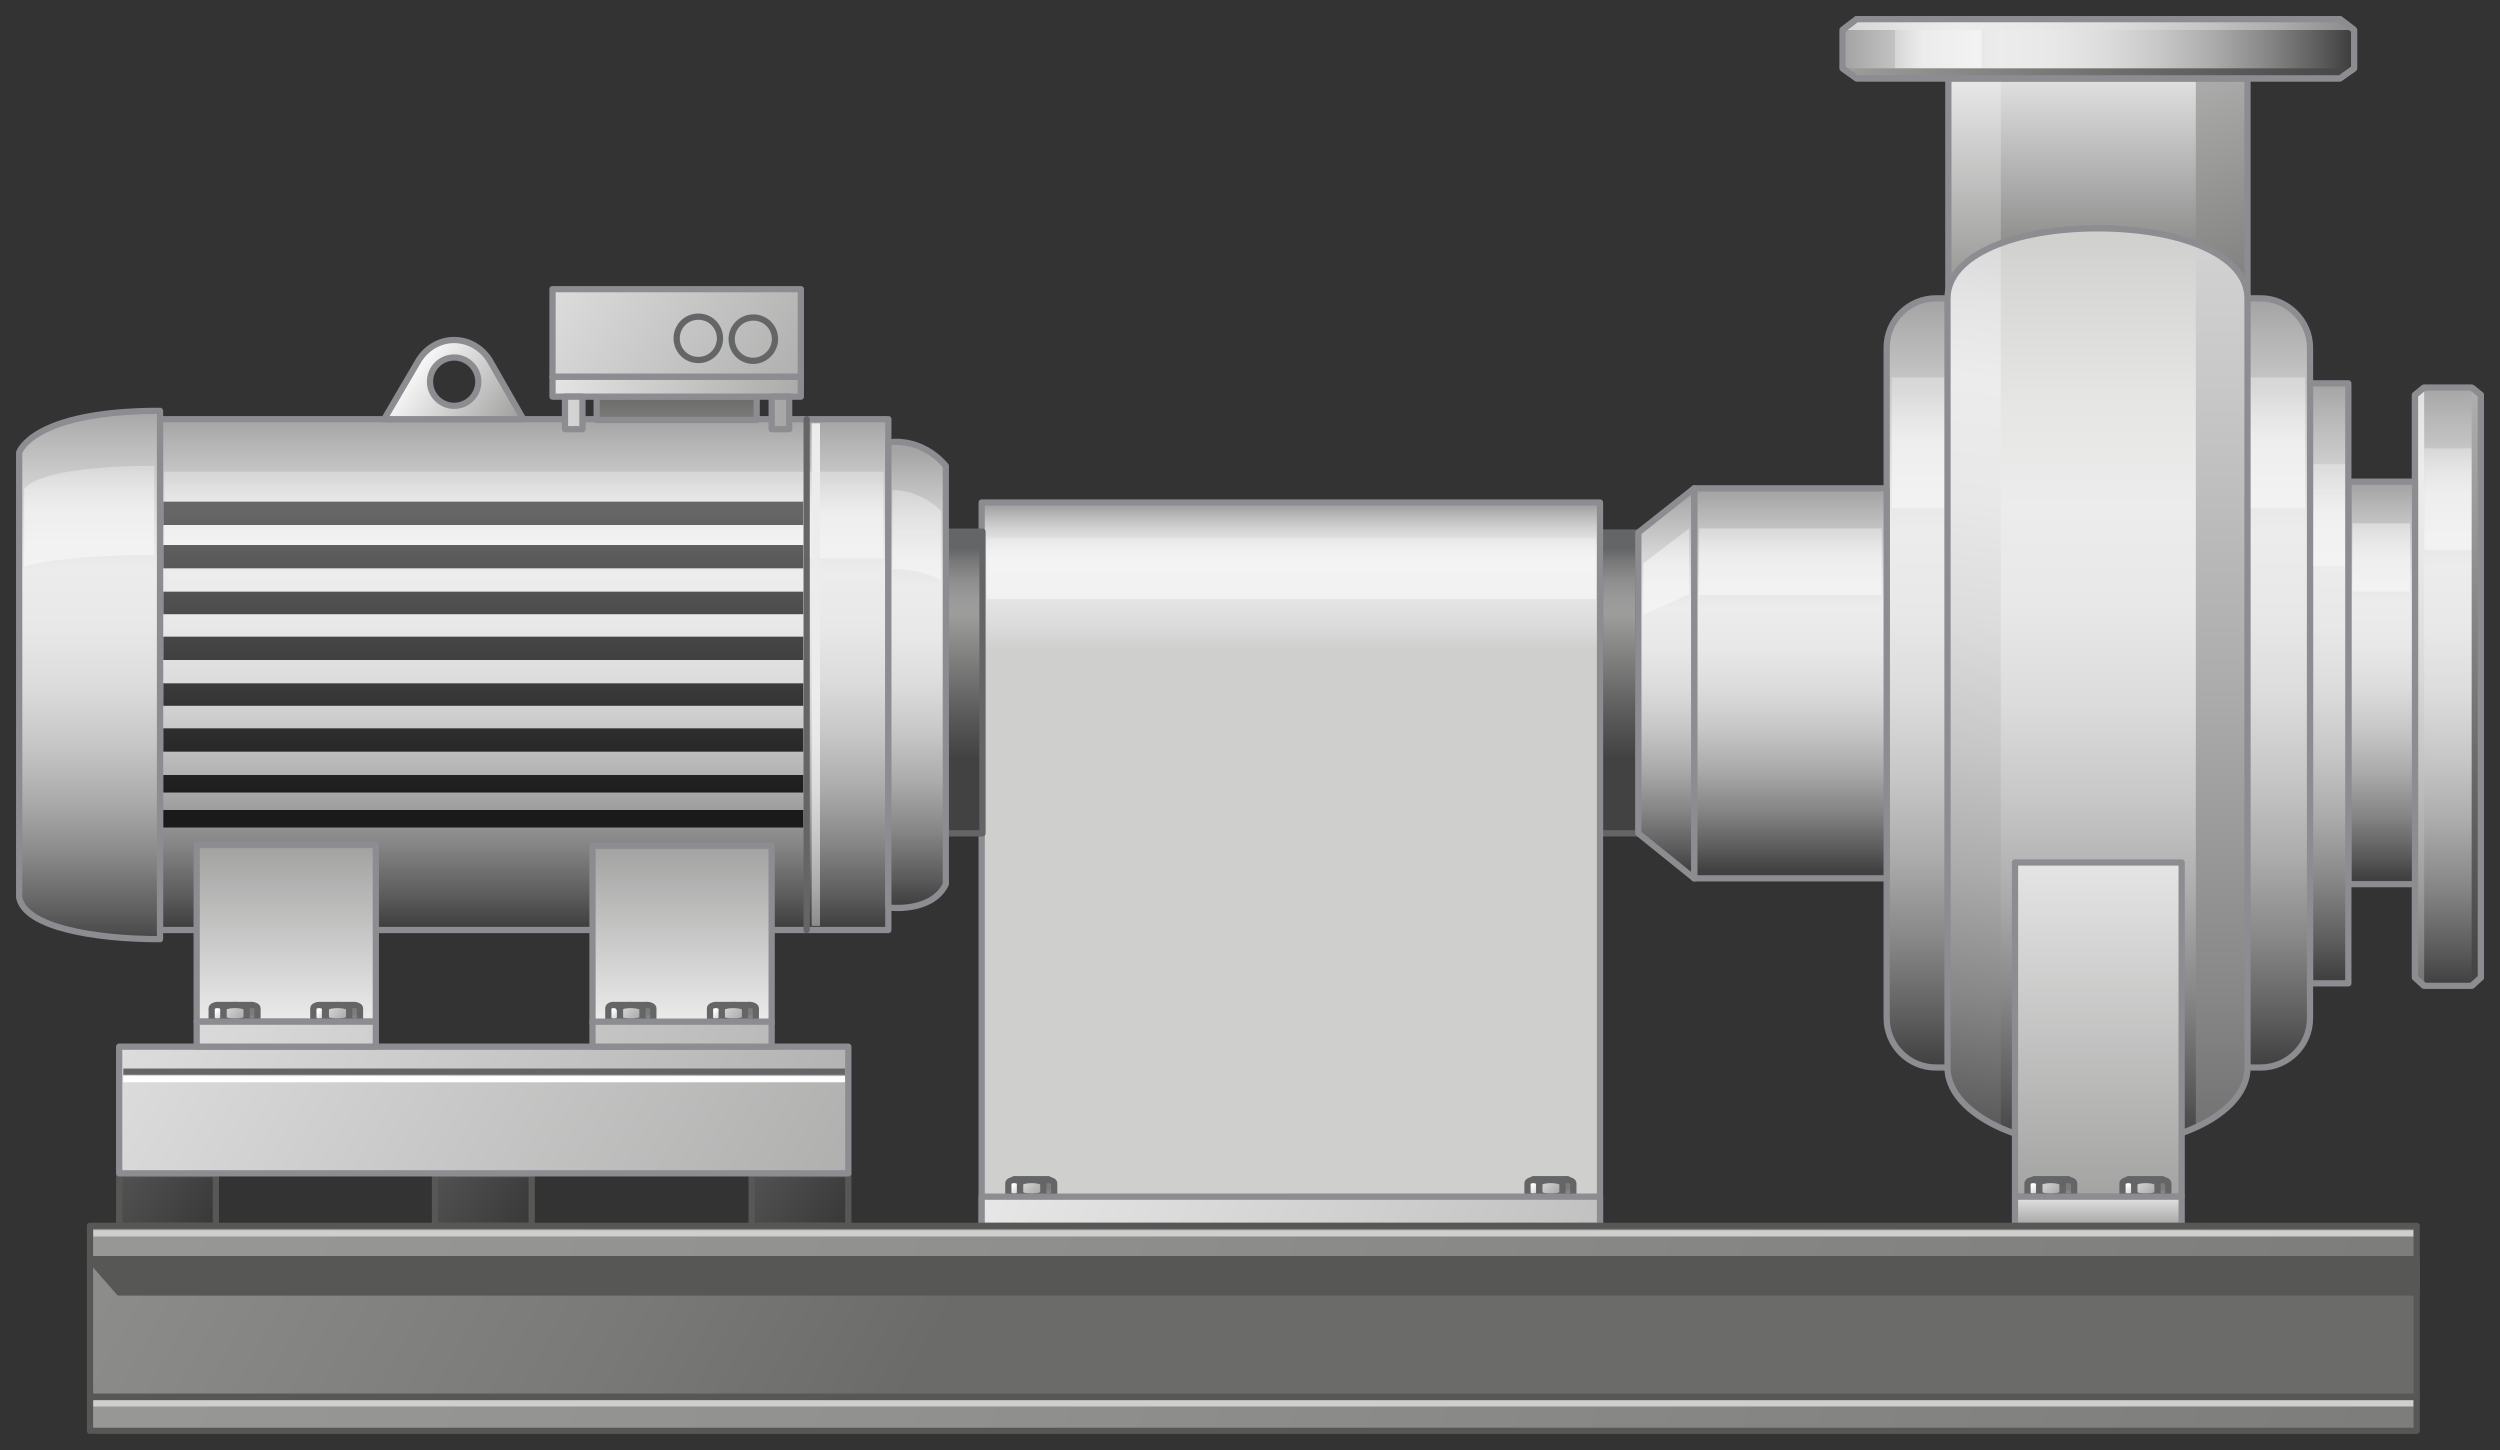 <?xml version="1.0" encoding="utf-8"?>

<!-- Copyright 2016 Siemens AG -->

<!-- Generator: Adobe Illustrator 16.0.4, SVG Export Plug-In . SVG Version: 6.00 Build 0)  -->
<!DOCTYPE svg PUBLIC "-//W3C//DTD SVG 1.1//EN" "http://www.w3.org/Graphics/SVG/1.1/DTD/svg11.dtd">
<svg version="1.1" id="Heavy_Duty_Plastic_Centrifugal_Pump"
	 xmlns="http://www.w3.org/2000/svg" xmlns:xlink="http://www.w3.org/1999/xlink" x="0px" y="0px" width="300px" height="174px"
	 viewBox="0 0 300 174" enable-background="new 0 0 300 174" xml:space="preserve">
<rect x="0" y="0" width="300" height="174" fill="#333333" stroke="none"/>
<g id="Pump">
	<g id="Flange_Right_5_">
		<g id="Flange_10_">
			<linearGradient id="Shape_4_" gradientUnits="userSpaceOnUse" x1="293.738" y1="46.361" x2="293.738" y2="118.14">
				<stop  offset="0" style="stop-color:#A5A5A5"/>
				<stop  offset="4.758149e-02" style="stop-color:#B5B5B5"/>
				<stop  offset="0.151" style="stop-color:#D3D3D3"/>
				<stop  offset="0.239" style="stop-color:#E5E5E5"/>
				<stop  offset="0.302" style="stop-color:#ECECEC"/>
				<stop  offset="0.407" style="stop-color:#E8E8E8"/>
				<stop  offset="0.514" style="stop-color:#DCDCDC"/>
				<stop  offset="0.621" style="stop-color:#C7C7C7"/>
				<stop  offset="0.729" style="stop-color:#ABABAB"/>
				<stop  offset="0.838" style="stop-color:#868686"/>
				<stop  offset="0.945" style="stop-color:#5A5A5A"/>
				<stop  offset="1" style="stop-color:#404040"/>
			</linearGradient>
			
				<polygon id="Shape_76_" fill="url(#Shape_4_)" stroke="#8C8C91" stroke-width="0.75" stroke-linejoin="round" stroke-miterlimit="10" points="
				297.7,117.3 296.6,118.3 290.9,118.3 289.8,117.3 289.8,47.4 290.9,46.5 296.6,46.5 297.7,47.4 			"/>
			<linearGradient id="Reflection_1_" gradientUnits="userSpaceOnUse" x1="293.74" y1="53.45" x2="293.74" y2="58.924">
				<stop  offset="0" style="stop-color:#F2F2F2;stop-opacity:0.4"/>
				<stop  offset="1" style="stop-color:#F7F7F7;stop-opacity:0.7"/>
			</linearGradient>
			<rect id="Reflection_60_" x="290.9" y="53.8" fill="url(#Reflection_1_)" width="5.8" height="12.2"/>
			<linearGradient id="Edge_Right_1_" gradientUnits="userSpaceOnUse" x1="297.147" y1="46.78" x2="297.147" y2="118.331">
				<stop  offset="0" style="stop-color:#AFAFAE"/>
				<stop  offset="1" style="stop-color:#424242"/>
			</linearGradient>
			
				<polyline id="Edge_Right_4_" fill="url(#Edge_Right_1_)" stroke="#8C8C91" stroke-width="0.75" stroke-linejoin="round" stroke-miterlimit="10" points="
				296.6,46.5 297.7,47.4 297.7,117.3 296.6,118.3 			"/>
			<linearGradient id="Edge_Left_1_" gradientUnits="userSpaceOnUse" x1="290.332" y1="23.909" x2="290.332" y2="130.598">
				<stop  offset="0" style="stop-color:#A5A5A5"/>
				<stop  offset="4.758149e-02" style="stop-color:#B5B5B5"/>
				<stop  offset="0.151" style="stop-color:#D3D3D3"/>
				<stop  offset="0.239" style="stop-color:#E5E5E5"/>
				<stop  offset="0.302" style="stop-color:#ECECEC"/>
				<stop  offset="0.407" style="stop-color:#E8E8E8"/>
				<stop  offset="0.514" style="stop-color:#DCDCDC"/>
				<stop  offset="0.621" style="stop-color:#C7C7C7"/>
				<stop  offset="0.729" style="stop-color:#ABABAB"/>
				<stop  offset="0.838" style="stop-color:#868686"/>
				<stop  offset="0.945" style="stop-color:#5A5A5A"/>
				<stop  offset="1" style="stop-color:#404040"/>
			</linearGradient>
			
				<polyline id="Edge_Left_4_" fill="url(#Edge_Left_1_)" stroke="#8C8C91" stroke-width="0.75" stroke-linejoin="round" stroke-miterlimit="10" points="
				290.9,118.3 289.8,117.3 289.8,47.4 290.9,46.5 			"/>
		</g>
		<g id="Pipe_5_">
			<linearGradient id="Shape_5_" gradientUnits="userSpaceOnUse" x1="285.784" y1="58.271" x2="285.784" y2="105.364">
				<stop  offset="0" style="stop-color:#A5A5A5"/>
				<stop  offset="4.758149e-02" style="stop-color:#B5B5B5"/>
				<stop  offset="0.151" style="stop-color:#D3D3D3"/>
				<stop  offset="0.239" style="stop-color:#E5E5E5"/>
				<stop  offset="0.302" style="stop-color:#ECECEC"/>
				<stop  offset="0.407" style="stop-color:#E8E8E8"/>
				<stop  offset="0.514" style="stop-color:#DCDCDC"/>
				<stop  offset="0.621" style="stop-color:#C7C7C7"/>
				<stop  offset="0.729" style="stop-color:#ABABAB"/>
				<stop  offset="0.838" style="stop-color:#868686"/>
				<stop  offset="0.945" style="stop-color:#5A5A5A"/>
				<stop  offset="1" style="stop-color:#404040"/>
			</linearGradient>
			
				<rect id="Shape_75_" x="281.8" y="57.8" fill="url(#Shape_5_)" stroke="#8C8C91" stroke-width="0.75" stroke-linecap="round" stroke-linejoin="round" stroke-miterlimit="10" width="8" height="48.3"/>
			<linearGradient id="Reflection_2_" gradientUnits="userSpaceOnUse" x1="285.703" y1="60.983" x2="285.703" y2="67.122">
				<stop  offset="0" style="stop-color:#F2F2F2;stop-opacity:0.4"/>
				<stop  offset="1" style="stop-color:#F7F7F7;stop-opacity:0.7"/>
			</linearGradient>
			<path id="Reflection_59_" fill="url(#Reflection_2_)" d="M289.2,62.8h-6.9V71c0,0,5.6,0,6.9,0V62.8z"/>
		</g>
		<g id="Connection_Pump_2_">
			<linearGradient id="Shape_6_" gradientUnits="userSpaceOnUse" x1="279.466" y1="46.157" x2="279.466" y2="117.337">
				<stop  offset="0" style="stop-color:#A5A5A5"/>
				<stop  offset="4.758149e-02" style="stop-color:#B5B5B5"/>
				<stop  offset="0.151" style="stop-color:#D3D3D3"/>
				<stop  offset="0.239" style="stop-color:#E5E5E5"/>
				<stop  offset="0.302" style="stop-color:#ECECEC"/>
				<stop  offset="0.407" style="stop-color:#E8E8E8"/>
				<stop  offset="0.514" style="stop-color:#DCDCDC"/>
				<stop  offset="0.621" style="stop-color:#C7C7C7"/>
				<stop  offset="0.729" style="stop-color:#ABABAB"/>
				<stop  offset="0.838" style="stop-color:#868686"/>
				<stop  offset="0.945" style="stop-color:#5A5A5A"/>
				<stop  offset="1" style="stop-color:#404040"/>
			</linearGradient>
			
				<rect id="Shape_74_" x="277.2" y="46" fill="url(#Shape_6_)" stroke="#8C8C91" stroke-width="0.75" stroke-linecap="round" stroke-linejoin="round" stroke-miterlimit="10" width="4.6" height="72"/>
			<linearGradient id="Reflection_3_" gradientUnits="userSpaceOnUse" x1="279.458" y1="56.795" x2="279.458" y2="61.843">
				<stop  offset="0" style="stop-color:#F2F2F2;stop-opacity:0.4"/>
				<stop  offset="1" style="stop-color:#F7F7F7;stop-opacity:0.7"/>
			</linearGradient>
			<rect id="Reflection_58_" x="277.6" y="55.7" fill="url(#Reflection_3_)" width="3.8" height="12.2"/>
		</g>
	</g>
	<g id="Pipe__x2B__Flange_Top">
		<linearGradient id="Shape_7_" gradientUnits="userSpaceOnUse" x1="251.789" y1="1.965" x2="251.789" y2="33.586">
			<stop  offset="0" style="stop-color:#FFFFFF"/>
			<stop  offset="1" style="stop-color:#7C7C7B"/>
		</linearGradient>
		<rect id="Shape_3_" x="233.8" y="9.4" fill="url(#Shape_7_)" width="35.9" height="26.4"/>
		<linearGradient id="Right_Side_2_" gradientUnits="userSpaceOnUse" x1="246.182" y1="-36.072" x2="271.349" y2="36.267">
			<stop  offset="0" style="stop-color:#FFFFFF"/>
			<stop  offset="1" style="stop-color:#7C7C7B"/>
		</linearGradient>
		<rect id="Right_Side_1_" x="263.5" y="9.4" fill="url(#Right_Side_2_)" width="6.3" height="26.4"/>
		<linearGradient id="Left_Side_2_" gradientUnits="userSpaceOnUse" x1="236.973" y1="2.456" x2="236.973" y2="42.657">
			<stop  offset="0" style="stop-color:#FFFFFF"/>
			<stop  offset="1" style="stop-color:#7C7C7B"/>
		</linearGradient>
		<rect id="Left_Side_1_" x="233.8" y="9.4" fill="url(#Left_Side_2_)" width="6.3" height="26.4"/>
		
			<rect id="Outline_1_" x="233.8" y="9.4" fill="none" stroke="#8C8C91" stroke-width="0.75" stroke-linecap="round" stroke-linejoin="round" stroke-miterlimit="10" width="35.9" height="26.4"/>
		<g id="Flange_5_">
			<linearGradient id="Shape_8_" gradientUnits="userSpaceOnUse" x1="221.79" y1="5.862" x2="281.997" y2="5.862">
				<stop  offset="0" style="stop-color:#A5A5A5"/>
				<stop  offset="4.758149e-02" style="stop-color:#B5B5B5"/>
				<stop  offset="0.151" style="stop-color:#D3D3D3"/>
				<stop  offset="0.239" style="stop-color:#E5E5E5"/>
				<stop  offset="0.302" style="stop-color:#ECECEC"/>
				<stop  offset="0.407" style="stop-color:#E8E8E8"/>
				<stop  offset="0.514" style="stop-color:#DCDCDC"/>
				<stop  offset="0.621" style="stop-color:#C7C7C7"/>
				<stop  offset="0.729" style="stop-color:#ABABAB"/>
				<stop  offset="0.838" style="stop-color:#868686"/>
				<stop  offset="0.945" style="stop-color:#5A5A5A"/>
				<stop  offset="1" style="stop-color:#404040"/>
			</linearGradient>
			
				<polygon id="Shape_44_" fill="url(#Shape_8_)" stroke="#8C8C91" stroke-width="0.75" stroke-linejoin="round" stroke-miterlimit="10" points="
				280.8,9.4 282.5,8.2 282.5,3.6 280.8,2.3 222.8,2.3 221.1,3.6 221.1,8.2 222.8,9.4 			"/>
			<linearGradient id="Reflection_4_" gradientUnits="userSpaceOnUse" x1="227.353" y1="5.862" x2="230.793" y2="5.862">
				<stop  offset="0" style="stop-color:#F2F2F2;stop-opacity:0.4"/>
				<stop  offset="1" style="stop-color:#F7F7F7;stop-opacity:0.7"/>
			</linearGradient>
			<rect id="Reflection_30_" x="227.4" y="3.6" fill="url(#Reflection_4_)" width="10.4" height="4.6"/>
			<linearGradient id="Edge_Bottom_1_" gradientUnits="userSpaceOnUse" x1="208.272" y1="8.797" x2="284.303" y2="8.797">
				<stop  offset="0" style="stop-color:#AFAFAE"/>
				<stop  offset="1" style="stop-color:#424242"/>
			</linearGradient>
			
				<polyline id="Edge_Bottom_3_" fill="url(#Edge_Bottom_1_)" stroke="#8C8C91" stroke-width="0.75" stroke-linejoin="round" stroke-miterlimit="10" points="
				221.1,8.2 222.8,9.4 280.8,9.4 282.5,8.2 			"/>
			<linearGradient id="Edge_Top_1_" gradientUnits="userSpaceOnUse" x1="206.895" y1="2.927" x2="298.589" y2="2.927">
				<stop  offset="0" style="stop-color:#A5A5A5"/>
				<stop  offset="4.758149e-02" style="stop-color:#B5B5B5"/>
				<stop  offset="0.151" style="stop-color:#D3D3D3"/>
				<stop  offset="0.239" style="stop-color:#E5E5E5"/>
				<stop  offset="0.302" style="stop-color:#ECECEC"/>
				<stop  offset="0.407" style="stop-color:#E8E8E8"/>
				<stop  offset="0.514" style="stop-color:#DCDCDC"/>
				<stop  offset="0.621" style="stop-color:#C7C7C7"/>
				<stop  offset="0.729" style="stop-color:#ABABAB"/>
				<stop  offset="0.838" style="stop-color:#868686"/>
				<stop  offset="0.945" style="stop-color:#5A5A5A"/>
				<stop  offset="1" style="stop-color:#404040"/>
			</linearGradient>
			
				<polyline id="Edge_Top_3_" fill="url(#Edge_Top_1_)" stroke="#8C8C91" stroke-width="0.75" stroke-linejoin="round" stroke-miterlimit="10" points="
				282.5,3.6 280.8,2.3 222.8,2.3 221.1,3.6 			"/>
		</g>
	</g>
	<g id="Housing">
		<g id="Housing_Big">
			<linearGradient id="Shape_9_" gradientUnits="userSpaceOnUse" x1="251.778" y1="36.343" x2="251.778" y2="127.896">
				<stop  offset="0" style="stop-color:#A5A5A5"/>
				<stop  offset="4.758149e-02" style="stop-color:#B5B5B5"/>
				<stop  offset="0.151" style="stop-color:#D3D3D3"/>
				<stop  offset="0.239" style="stop-color:#E5E5E5"/>
				<stop  offset="0.302" style="stop-color:#ECECEC"/>
				<stop  offset="0.407" style="stop-color:#E8E8E8"/>
				<stop  offset="0.514" style="stop-color:#DCDCDC"/>
				<stop  offset="0.621" style="stop-color:#C7C7C7"/>
				<stop  offset="0.729" style="stop-color:#ABABAB"/>
				<stop  offset="0.838" style="stop-color:#868686"/>
				<stop  offset="0.945" style="stop-color:#5A5A5A"/>
				<stop  offset="1" style="stop-color:#404040"/>
			</linearGradient>
			
				<path id="Shape_2_" fill="url(#Shape_9_)" stroke="#8C8C91" stroke-width="0.75" stroke-linecap="round" stroke-linejoin="round" stroke-miterlimit="10" d="
				M271.3,35.8h-39c-3.2,0-5.9,2.6-5.9,5.9c0,0,0,80.5,0,80.5c0,3.2,2.6,5.9,5.9,5.9h39c3.2,0,5.9-2.6,5.9-5.9c0,0,0-80.5,0-80.5
				C277.2,38.5,274.5,35.8,271.3,35.8z"/>
			<linearGradient id="Reflection_5_" gradientUnits="userSpaceOnUse" x1="251.8" y1="46.73" x2="251.8" y2="53.211">
				<stop  offset="0" style="stop-color:#F2F2F2;stop-opacity:0.4"/>
				<stop  offset="1" style="stop-color:#F7F7F7;stop-opacity:0.7"/>
			</linearGradient>
			<rect id="Reflection_57_" x="227" y="45.3" fill="url(#Reflection_5_)" width="49.6" height="15.7"/>
		</g>
		<g id="Pipe_Middle">
			<linearGradient id="Shape_10_" gradientUnits="userSpaceOnUse" x1="251.789" y1="27.677" x2="251.789" y2="137.535">
				<stop  offset="0" style="stop-color:#CFCFCE"/>
				<stop  offset="3.572148e-02" style="stop-color:#D4D4D3"/>
				<stop  offset="0.192" style="stop-color:#E6E6E5"/>
				<stop  offset="0.302" style="stop-color:#ECECEC"/>
				<stop  offset="0.407" style="stop-color:#E8E8E8"/>
				<stop  offset="0.514" style="stop-color:#DCDCDC"/>
				<stop  offset="0.621" style="stop-color:#C7C7C7"/>
				<stop  offset="0.729" style="stop-color:#ABABAB"/>
				<stop  offset="0.838" style="stop-color:#868686"/>
				<stop  offset="0.945" style="stop-color:#5A5A5A"/>
				<stop  offset="1" style="stop-color:#404040"/>
			</linearGradient>
			<path id="Shape_1_" fill="url(#Shape_10_)" d="M269.7,35.8c0-5.2-8-8.4-18-8.4c-9.9,0-18,3.2-18,8.4v92.3c0,5.2,8,9.5,18,9.5
				c9.9,0,18-4.2,18-9.5V35.8z"/>
			<linearGradient id="Right_Side_3_" gradientUnits="userSpaceOnUse" x1="266.603" y1="-160.559" x2="266.603" y2="174.341">
				<stop  offset="0" style="stop-color:#A5A5A5"/>
				<stop  offset="4.758149e-02" style="stop-color:#B5B5B5"/>
				<stop  offset="0.151" style="stop-color:#D3D3D3"/>
				<stop  offset="0.239" style="stop-color:#E5E5E5"/>
				<stop  offset="0.302" style="stop-color:#ECECEC"/>
				<stop  offset="0.407" style="stop-color:#E8E8E8"/>
				<stop  offset="0.514" style="stop-color:#DCDCDC"/>
				<stop  offset="0.621" style="stop-color:#C7C7C7"/>
				<stop  offset="0.729" style="stop-color:#ABABAB"/>
				<stop  offset="0.838" style="stop-color:#868686"/>
				<stop  offset="0.945" style="stop-color:#5A5A5A"/>
				<stop  offset="1" style="stop-color:#404040"/>
			</linearGradient>
			<path id="Right_Side" fill="url(#Right_Side_3_)" d="M263.5,29.3v106c3.8-1.7,6.3-4.3,6.3-7.2V35.8
				C269.7,33,267.3,30.7,263.5,29.3z"/>
			
				<linearGradient id="Left_Side_3_" gradientUnits="userSpaceOnUse" x1="210.409" y1="4.886" x2="229.606" y2="141.395" gradientTransform="matrix(-1 0 0 1 458.703 0)">
				<stop  offset="0" style="stop-color:#A5A5A5"/>
				<stop  offset="4.758149e-02" style="stop-color:#B5B5B5"/>
				<stop  offset="0.151" style="stop-color:#D3D3D3"/>
				<stop  offset="0.239" style="stop-color:#E5E5E5"/>
				<stop  offset="0.302" style="stop-color:#ECECEC"/>
				<stop  offset="0.407" style="stop-color:#E8E8E8"/>
				<stop  offset="0.514" style="stop-color:#DCDCDC"/>
				<stop  offset="0.621" style="stop-color:#C7C7C7"/>
				<stop  offset="0.729" style="stop-color:#ABABAB"/>
				<stop  offset="0.838" style="stop-color:#868686"/>
				<stop  offset="0.945" style="stop-color:#5A5A5A"/>
				<stop  offset="1" style="stop-color:#404040"/>
			</linearGradient>
			<path id="Left_Side" fill="url(#Left_Side_3_)" d="M240.1,29.3v106c-3.8-1.7-6.3-4.3-6.3-7.2V35.8
				C233.8,33,236.3,30.7,240.1,29.3z"/>
			
				<path id="Outline" fill="none" stroke="#8C8C91" stroke-width="0.75" stroke-linecap="round" stroke-linejoin="round" stroke-miterlimit="10" d="
				M269.7,35.8c0-5.2-8-8.4-18-8.4c-9.9,0-18,3.2-18,8.4v92.3c0,5.2,8,9.5,18,9.5c9.9,0,18-4.2,18-9.5V35.8z"/>
		</g>
	</g>
	<g id="Fixing_Pump_-_Base">
		<linearGradient id="Shape_11_" gradientUnits="userSpaceOnUse" x1="251.779" y1="87.56" x2="251.779" y2="167.661">
			<stop  offset="0" style="stop-color:#FFFFFF"/>
			<stop  offset="1" style="stop-color:#7C7C7B"/>
		</linearGradient>
		
			<rect id="Shape" x="241.8" y="103.5" fill="url(#Shape_11_)" stroke="#8C8C91" stroke-width="0.75" stroke-linecap="round" stroke-linejoin="round" stroke-miterlimit="10" width="20" height="40.1"/>
		<g id="Nuts_2_">
			<g id="Nut_Right_3_">
				<linearGradient id="Shape_12_" gradientUnits="userSpaceOnUse" x1="257.486" y1="141.067" x2="257.486" y2="144.947">
					<stop  offset="0" style="stop-color:#FFFFFF"/>
					<stop  offset="1" style="stop-color:#7C7C7B"/>
				</linearGradient>
				
					<rect id="Shape_40_" x="255.4" y="141.5" fill="url(#Shape_12_)" stroke="#646567" stroke-width="0.75" stroke-linecap="round" stroke-linejoin="round" stroke-miterlimit="10" width="4.1" height="2.1"/>
				
					<linearGradient id="Shape_Side_Right_5_" gradientUnits="userSpaceOnUse" x1="-64.146" y1="241.115" x2="-59.331" y2="241.115" gradientTransform="matrix(0 -1 1 0 18.446 83.331)">
					<stop  offset="0" style="stop-color:#FFFFFF"/>
					<stop  offset="1" style="stop-color:#7C7C7B"/>
				</linearGradient>
				
					<path id="Shape_Side_Right_17_" fill="url(#Shape_Side_Right_5_)" stroke="#646567" stroke-width="0.75" stroke-linecap="round" stroke-linejoin="round" stroke-miterlimit="10" d="
					M260.2,142c0-0.2-0.3-0.4-0.7-0.4c-0.4,0-0.7,0.2-0.7,0.4v1.2c0,0.2,0.3,0.4,0.7,0.4c0.4,0,0.7-0.2,0.7-0.4V142z"/>
				
					<linearGradient id="Shape_Side_Middle_5_" gradientUnits="userSpaceOnUse" x1="255.042" y1="140.153" x2="260.072" y2="145.079">
					<stop  offset="0" style="stop-color:#FFFFFF"/>
					<stop  offset="1" style="stop-color:#7C7C7B"/>
				</linearGradient>
				
					<path id="Shape_Side_Middle_20_" fill="url(#Shape_Side_Middle_5_)" stroke="#646567" stroke-width="0.75" stroke-linecap="round" stroke-linejoin="round" stroke-miterlimit="10" d="
					M258.9,142c0-0.2-0.6-0.4-1.4-0.4c-0.8,0-1.4,0.2-1.4,0.4v1.2c0,0.2,0.6,0.4,1.4,0.4c0.8,0,1.4-0.2,1.4-0.4V142z"/>
				
					<linearGradient id="Shape_Side_Left_5_" gradientUnits="userSpaceOnUse" x1="255.188" y1="142.227" x2="257.18" y2="145.068">
					<stop  offset="0" style="stop-color:#FFFFFF"/>
					<stop  offset="1" style="stop-color:#7C7C7B"/>
				</linearGradient>
				
					<path id="Shape_Side_Left_17_" fill="url(#Shape_Side_Left_5_)" stroke="#646567" stroke-width="0.75" stroke-linecap="round" stroke-linejoin="round" stroke-miterlimit="10" d="
					M256.1,142c0-0.2-0.3-0.4-0.7-0.4s-0.7,0.2-0.7,0.4v1.2c0,0.2,0.3,0.4,0.7,0.4s0.7-0.2,0.7-0.4V142z"/>
			</g>
			<g id="Nut_Left_3_">
				<linearGradient id="Shape_20_" gradientUnits="userSpaceOnUse" x1="246.135" y1="141.067" x2="246.135" y2="144.947">
					<stop  offset="0" style="stop-color:#FFFFFF"/>
					<stop  offset="1" style="stop-color:#7C7C7B"/>
				</linearGradient>
				
					<rect id="Shape_37_" x="244.1" y="141.5" fill="url(#Shape_20_)" stroke="#646567" stroke-width="0.75" stroke-linecap="round" stroke-linejoin="round" stroke-miterlimit="10" width="4.1" height="2.1"/>
				
					<linearGradient id="Shape_Side_Right_8_" gradientUnits="userSpaceOnUse" x1="-64.146" y1="229.762" x2="-59.331" y2="229.762" gradientTransform="matrix(0 -1 1 0 18.446 83.331)">
					<stop  offset="0" style="stop-color:#FFFFFF"/>
					<stop  offset="1" style="stop-color:#7C7C7B"/>
				</linearGradient>
				
					<path id="Shape_Side_Right_16_" fill="url(#Shape_Side_Right_8_)" stroke="#646567" stroke-width="0.75" stroke-linecap="round" stroke-linejoin="round" stroke-miterlimit="10" d="
					M248.9,142c0-0.2-0.3-0.4-0.7-0.4c-0.4,0-0.7,0.2-0.7,0.4v1.2c0,0.2,0.3,0.4,0.7,0.4c0.4,0,0.7-0.2,0.7-0.4V142z"/>
				
					<linearGradient id="Shape_Side_Middle_8_" gradientUnits="userSpaceOnUse" x1="243.69" y1="140.154" x2="248.717" y2="145.078">
					<stop  offset="0" style="stop-color:#FFFFFF"/>
					<stop  offset="1" style="stop-color:#7C7C7B"/>
				</linearGradient>
				
					<path id="Shape_Side_Middle_19_" fill="url(#Shape_Side_Middle_8_)" stroke="#646567" stroke-width="0.75" stroke-linecap="round" stroke-linejoin="round" stroke-miterlimit="10" d="
					M247.5,142c0-0.2-0.6-0.4-1.4-0.4c-0.8,0-1.4,0.2-1.4,0.4v1.2c0,0.2,0.6,0.4,1.4,0.4c0.8,0,1.4-0.2,1.4-0.4V142z"/>
				
					<linearGradient id="Shape_Side_Left_8_" gradientUnits="userSpaceOnUse" x1="243.835" y1="142.226" x2="245.826" y2="145.065">
					<stop  offset="0" style="stop-color:#FFFFFF"/>
					<stop  offset="1" style="stop-color:#7C7C7B"/>
				</linearGradient>
				
					<path id="Shape_Side_Left_16_" fill="url(#Shape_Side_Left_8_)" stroke="#646567" stroke-width="0.75" stroke-linecap="round" stroke-linejoin="round" stroke-miterlimit="10" d="
					M244.7,142c0-0.2-0.3-0.4-0.7-0.4s-0.7,0.2-0.7,0.4v1.2c0,0.2,0.3,0.4,0.7,0.4s0.7-0.2,0.7-0.4V142z"/>
			</g>
		</g>
		<linearGradient id="Base_Plate_2_" gradientUnits="userSpaceOnUse" x1="251.779" y1="142.172" x2="251.779" y2="149.227">
			<stop  offset="0" style="stop-color:#FFFFFF"/>
			<stop  offset="1" style="stop-color:#7C7C7B"/>
		</linearGradient>
		
			<rect id="Base_Plate" x="241.8" y="143.6" fill="url(#Base_Plate_2_)" stroke="#8C8C91" stroke-width="0.75" stroke-linecap="round" stroke-linejoin="round" stroke-miterlimit="10" width="20" height="3.5"/>
	</g>
	<g id="Connection_Motor">
		<g id="Connection_Pump_1_">
			<linearGradient id="Shape_21_" gradientUnits="userSpaceOnUse" x1="214.867" y1="59.242" x2="214.867" y2="104.492">
				<stop  offset="0" style="stop-color:#A5A5A5"/>
				<stop  offset="4.758149e-02" style="stop-color:#B5B5B5"/>
				<stop  offset="0.151" style="stop-color:#D3D3D3"/>
				<stop  offset="0.239" style="stop-color:#E5E5E5"/>
				<stop  offset="0.302" style="stop-color:#ECECEC"/>
				<stop  offset="0.407" style="stop-color:#E8E8E8"/>
				<stop  offset="0.514" style="stop-color:#DCDCDC"/>
				<stop  offset="0.621" style="stop-color:#C7C7C7"/>
				<stop  offset="0.729" style="stop-color:#ABABAB"/>
				<stop  offset="0.838" style="stop-color:#868686"/>
				<stop  offset="0.945" style="stop-color:#5A5A5A"/>
				<stop  offset="1" style="stop-color:#404040"/>
			</linearGradient>
			
				<rect id="Shape_41_" x="203.3" y="58.6" fill="url(#Shape_21_)" stroke="#8C8C91" stroke-width="0.75" stroke-linecap="round" stroke-linejoin="round" stroke-miterlimit="10" width="23.1" height="46.8"/>
			<linearGradient id="Reflection_6_" gradientUnits="userSpaceOnUse" x1="214.812" y1="62.777" x2="214.812" y2="66.93">
				<stop  offset="0" style="stop-color:#F2F2F2;stop-opacity:0.4"/>
				<stop  offset="1" style="stop-color:#F7F7F7;stop-opacity:0.7"/>
			</linearGradient>
			<rect id="Reflection_27_" x="203.9" y="63.4" fill="url(#Reflection_6_)" width="21.9" height="8"/>
		</g>
		
			<linearGradient id="Connection_Housing_Middle_1_" gradientUnits="userSpaceOnUse" x1="194.315" y1="65.828" x2="194.315" y2="90.989">
			<stop  offset="0" style="stop-color:#646567"/>
			<stop  offset="6.372740e-02" style="stop-color:#79797A"/>
			<stop  offset="0.148" style="stop-color:#8D8D8D"/>
			<stop  offset="0.232" style="stop-color:#999999"/>
			<stop  offset="0.314" style="stop-color:#9D9D9C"/>
			<stop  offset="0.362" style="stop-color:#969695"/>
			<stop  offset="0.794" style="stop-color:#5A5A5A"/>
			<stop  offset="1" style="stop-color:#424242"/>
		</linearGradient>
		
			<rect id="Connection_Housing_Middle" x="192" y="63.9" fill="url(#Connection_Housing_Middle_1_)" stroke="#646567" stroke-width="0.75" stroke-linecap="round" stroke-linejoin="round" stroke-miterlimit="10" width="4.6" height="36.1"/>
		<g id="Adapter">
			<linearGradient id="Shape_22_" gradientUnits="userSpaceOnUse" x1="199.977" y1="59.242" x2="199.977" y2="104.492">
				<stop  offset="0" style="stop-color:#A5A5A5"/>
				<stop  offset="4.758149e-02" style="stop-color:#B5B5B5"/>
				<stop  offset="0.151" style="stop-color:#D3D3D3"/>
				<stop  offset="0.239" style="stop-color:#E5E5E5"/>
				<stop  offset="0.302" style="stop-color:#ECECEC"/>
				<stop  offset="0.407" style="stop-color:#E8E8E8"/>
				<stop  offset="0.514" style="stop-color:#DCDCDC"/>
				<stop  offset="0.621" style="stop-color:#C7C7C7"/>
				<stop  offset="0.729" style="stop-color:#ABABAB"/>
				<stop  offset="0.838" style="stop-color:#868686"/>
				<stop  offset="0.945" style="stop-color:#5A5A5A"/>
				<stop  offset="1" style="stop-color:#404040"/>
			</linearGradient>
			
				<polygon id="Shape_38_" fill="url(#Shape_22_)" stroke="#8C8C91" stroke-width="0.75" stroke-linecap="round" stroke-linejoin="round" stroke-miterlimit="10" points="
				203.3,105.4 196.6,100 196.6,63.9 203.3,58.6 			"/>
			<linearGradient id="Reflection_7_" gradientUnits="userSpaceOnUse" x1="199.96" y1="62.599" x2="199.96" y2="68.013">
				<stop  offset="0" style="stop-color:#F2F2F2;stop-opacity:0.4"/>
				<stop  offset="1" style="stop-color:#F7F7F7;stop-opacity:0.7"/>
			</linearGradient>
			<polygon id="Reflection_25_" fill="url(#Reflection_7_)" points="202.7,71.3 197.2,73.8 197.2,67.6 202.7,63.4 			"/>
		</g>
	</g>
</g>
<g id="Housing_Middle">
	<g id="Cover_1_">
		<linearGradient id="Shape_24_" gradientUnits="userSpaceOnUse" x1="154.929" y1="60.896" x2="154.929" y2="78.07">
			<stop  offset="0" style="stop-color:#A5A5A5"/>
			<stop  offset="4.758149e-02" style="stop-color:#B5B5B5"/>
			<stop  offset="0.151" style="stop-color:#D3D3D3"/>
			<stop  offset="0.239" style="stop-color:#E5E5E5"/>
			<stop  offset="0.302" style="stop-color:#ECECEC"/>
			<stop  offset="0.556" style="stop-color:#E8E8E8"/>
			<stop  offset="0.814" style="stop-color:#DCDCDC"/>
			<stop  offset="1" style="stop-color:#CFCFCE"/>
		</linearGradient>
		
			<rect id="Shape_31_" x="117.8" y="60.3" fill="url(#Shape_24_)" stroke="#8C8C91" stroke-width="0.75" stroke-linecap="round" stroke-linejoin="round" stroke-miterlimit="10" width="74.2" height="86.8"/>
		<linearGradient id="Reflection_8_" gradientUnits="userSpaceOnUse" x1="154.936" y1="65.377" x2="154.936" y2="67.117">
			<stop  offset="0" style="stop-color:#F2F2F2;stop-opacity:0.4"/>
			<stop  offset="1" style="stop-color:#F7F7F7;stop-opacity:0.7"/>
		</linearGradient>
		<rect id="Reflection_23_" x="118.4" y="64.6" fill="url(#Reflection_8_)" width="73.1" height="7.3"/>
	</g>
	<g id="Nuts_1_">
		<g id="Nut_Right_1_">
			<linearGradient id="Shape_25_" gradientUnits="userSpaceOnUse" x1="186.07" y1="141.067" x2="186.07" y2="144.947">
				<stop  offset="0" style="stop-color:#FFFFFF"/>
				<stop  offset="1" style="stop-color:#7C7C7B"/>
			</linearGradient>
			
				<rect id="Shape_30_" x="184" y="141.5" fill="url(#Shape_25_)" stroke="#646567" stroke-width="0.75" stroke-linecap="round" stroke-linejoin="round" stroke-miterlimit="10" width="4.1" height="2.1"/>
			
				<linearGradient id="Shape_Side_Right_9_" gradientUnits="userSpaceOnUse" x1="-64.146" y1="169.698" x2="-59.331" y2="169.698" gradientTransform="matrix(0 -1 1 0 18.446 83.331)">
				<stop  offset="0" style="stop-color:#FFFFFF"/>
				<stop  offset="1" style="stop-color:#7C7C7B"/>
			</linearGradient>
			
				<path id="Shape_Side_Right_7_" fill="url(#Shape_Side_Right_9_)" stroke="#646567" stroke-width="0.75" stroke-linecap="round" stroke-linejoin="round" stroke-miterlimit="10" d="
				M188.8,142c0-0.2-0.3-0.4-0.7-0.4c-0.4,0-0.7,0.2-0.7,0.4v1.2c0,0.2,0.3,0.4,0.7,0.4c0.4,0,0.7-0.2,0.7-0.4V142z"/>
			
				<linearGradient id="Shape_Side_Middle_9_" gradientUnits="userSpaceOnUse" x1="183.625" y1="140.152" x2="188.655" y2="145.078">
				<stop  offset="0" style="stop-color:#FFFFFF"/>
				<stop  offset="1" style="stop-color:#7C7C7B"/>
			</linearGradient>
			
				<path id="Shape_Side_Middle_7_" fill="url(#Shape_Side_Middle_9_)" stroke="#646567" stroke-width="0.75" stroke-linecap="round" stroke-linejoin="round" stroke-miterlimit="10" d="
				M187.5,142c0-0.2-0.6-0.4-1.4-0.4c-0.8,0-1.4,0.2-1.4,0.4v1.2c0,0.2,0.6,0.4,1.4,0.4c0.8,0,1.4-0.2,1.4-0.4V142z"/>
			<linearGradient id="Shape_Side_Left_9_" gradientUnits="userSpaceOnUse" x1="183.77" y1="142.226" x2="185.762" y2="145.067">
				<stop  offset="0" style="stop-color:#FFFFFF"/>
				<stop  offset="1" style="stop-color:#7C7C7B"/>
			</linearGradient>
			
				<path id="Shape_Side_Left_7_" fill="url(#Shape_Side_Left_9_)" stroke="#646567" stroke-width="0.75" stroke-linecap="round" stroke-linejoin="round" stroke-miterlimit="10" d="
				M184.7,142c0-0.2-0.3-0.4-0.7-0.4c-0.4,0-0.7,0.2-0.7,0.4v1.2c0,0.2,0.3,0.4,0.7,0.4c0.4,0,0.7-0.2,0.7-0.4V142z"/>
		</g>
		<g id="Nut_Left_1_">
			<linearGradient id="Shape_26_" gradientUnits="userSpaceOnUse" x1="123.789" y1="141.067" x2="123.789" y2="144.947">
				<stop  offset="0" style="stop-color:#FFFFFF"/>
				<stop  offset="1" style="stop-color:#7C7C7B"/>
			</linearGradient>
			
				<rect id="Shape_23_" x="121.7" y="141.5" fill="url(#Shape_26_)" stroke="#646567" stroke-width="0.75" stroke-linecap="round" stroke-linejoin="round" stroke-miterlimit="10" width="4.1" height="2.1"/>
			
				<linearGradient id="Shape_Side_Right_10_" gradientUnits="userSpaceOnUse" x1="-64.146" y1="107.416" x2="-59.331" y2="107.416" gradientTransform="matrix(0 -1 1 0 18.446 83.331)">
				<stop  offset="0" style="stop-color:#FFFFFF"/>
				<stop  offset="1" style="stop-color:#7C7C7B"/>
			</linearGradient>
			
				<path id="Shape_Side_Right_6_" fill="url(#Shape_Side_Right_10_)" stroke="#646567" stroke-width="0.75" stroke-linecap="round" stroke-linejoin="round" stroke-miterlimit="10" d="
				M126.5,142c0-0.2-0.3-0.4-0.7-0.4c-0.4,0-0.7,0.2-0.7,0.4v1.2c0,0.2,0.3,0.4,0.7,0.4c0.4,0,0.7-0.2,0.7-0.4V142z"/>
			
				<linearGradient id="Shape_Side_Middle_10_" gradientUnits="userSpaceOnUse" x1="121.343" y1="140.152" x2="126.374" y2="145.079">
				<stop  offset="0" style="stop-color:#FFFFFF"/>
				<stop  offset="1" style="stop-color:#7C7C7B"/>
			</linearGradient>
			
				<path id="Shape_Side_Middle_6_" fill="url(#Shape_Side_Middle_10_)" stroke="#646567" stroke-width="0.75" stroke-linecap="round" stroke-linejoin="round" stroke-miterlimit="10" d="
				M125.2,142c0-0.2-0.6-0.4-1.4-0.4c-0.8,0-1.4,0.2-1.4,0.4v1.2c0,0.2,0.6,0.4,1.4,0.4c0.8,0,1.4-0.2,1.4-0.4V142z"/>
			
				<linearGradient id="Shape_Side_Left_10_" gradientUnits="userSpaceOnUse" x1="121.489" y1="142.226" x2="123.481" y2="145.065">
				<stop  offset="0" style="stop-color:#FFFFFF"/>
				<stop  offset="1" style="stop-color:#7C7C7B"/>
			</linearGradient>
			
				<path id="Shape_Side_Left_6_" fill="url(#Shape_Side_Left_10_)" stroke="#646567" stroke-width="0.75" stroke-linecap="round" stroke-linejoin="round" stroke-miterlimit="10" d="
				M122.4,142c0-0.2-0.3-0.4-0.7-0.4c-0.4,0-0.7,0.2-0.7,0.4v1.2c0,0.2,0.3,0.4,0.7,0.4c0.4,0,0.7-0.2,0.7-0.4V142z"/>
		</g>
	</g>
	<linearGradient id="Base_Plate_3_" gradientUnits="userSpaceOnUse" x1="83.22" y1="113.166" x2="301.935" y2="211.298">
		<stop  offset="0" style="stop-color:#FFFFFF"/>
		<stop  offset="1" style="stop-color:#7C7C7B"/>
	</linearGradient>
	
		<rect id="Base_Plate_1_" x="117.8" y="143.6" fill="url(#Base_Plate_3_)" stroke="#8C8C91" stroke-width="0.75" stroke-linecap="round" stroke-linejoin="round" stroke-miterlimit="10" width="74.2" height="3.5"/>
</g>
<g id="Motor_2_">
	<linearGradient id="Connection_Pump_3_" gradientUnits="userSpaceOnUse" x1="115.657" y1="65.828" x2="115.657" y2="90.989">
		<stop  offset="0" style="stop-color:#646567"/>
		<stop  offset="6.372740e-02" style="stop-color:#79797A"/>
		<stop  offset="0.148" style="stop-color:#8D8D8D"/>
		<stop  offset="0.232" style="stop-color:#999999"/>
		<stop  offset="0.314" style="stop-color:#9D9D9C"/>
		<stop  offset="0.362" style="stop-color:#969695"/>
		<stop  offset="0.794" style="stop-color:#5A5A5A"/>
		<stop  offset="1" style="stop-color:#424242"/>
	</linearGradient>
	
		<rect id="Connection_Pump" x="113.5" y="63.8" fill="url(#Connection_Pump_3_)" stroke="#646567" stroke-width="0.75" stroke-linecap="round" stroke-linejoin="round" stroke-miterlimit="10" width="4.4" height="36.2"/>
	<g id="Housing_2_">
		<linearGradient id="Shape_27_" gradientUnits="userSpaceOnUse" x1="62.916" y1="50.486" x2="62.916" y2="111.1">
			<stop  offset="0" style="stop-color:#A5A5A5"/>
			<stop  offset="4.758149e-02" style="stop-color:#B5B5B5"/>
			<stop  offset="0.151" style="stop-color:#D3D3D3"/>
			<stop  offset="0.239" style="stop-color:#E5E5E5"/>
			<stop  offset="0.302" style="stop-color:#ECECEC"/>
			<stop  offset="0.407" style="stop-color:#E8E8E8"/>
			<stop  offset="0.514" style="stop-color:#DCDCDC"/>
			<stop  offset="0.621" style="stop-color:#C7C7C7"/>
			<stop  offset="0.729" style="stop-color:#ABABAB"/>
			<stop  offset="0.838" style="stop-color:#868686"/>
			<stop  offset="0.945" style="stop-color:#5A5A5A"/>
			<stop  offset="1" style="stop-color:#404040"/>
		</linearGradient>
		
			<rect id="Shape_19_" x="19.2" y="50.3" fill="url(#Shape_27_)" stroke="#8C8C91" stroke-width="0.75" stroke-linecap="round" stroke-linejoin="round" stroke-miterlimit="10" width="87.4" height="61.3"/>
		<linearGradient id="Reflection_9_" gradientUnits="userSpaceOnUse" x1="62.842" y1="57.577" x2="62.842" y2="61.875">
			<stop  offset="0" style="stop-color:#F2F2F2;stop-opacity:0.4"/>
			<stop  offset="1" style="stop-color:#F7F7F7;stop-opacity:0.7"/>
		</linearGradient>
		<rect id="Reflection_20_" x="19.7" y="56.6" fill="url(#Reflection_9_)" width="86.3" height="10.4"/>
	</g>
	<g id="Cover_Right">
		<linearGradient id="Shape_28_" gradientUnits="userSpaceOnUse" x1="110.043" y1="54.188" x2="110.043" y2="108.502">
			<stop  offset="0" style="stop-color:#A5A5A5"/>
			<stop  offset="4.758149e-02" style="stop-color:#B5B5B5"/>
			<stop  offset="0.151" style="stop-color:#D3D3D3"/>
			<stop  offset="0.239" style="stop-color:#E5E5E5"/>
			<stop  offset="0.302" style="stop-color:#ECECEC"/>
			<stop  offset="0.407" style="stop-color:#E8E8E8"/>
			<stop  offset="0.514" style="stop-color:#DCDCDC"/>
			<stop  offset="0.621" style="stop-color:#C7C7C7"/>
			<stop  offset="0.729" style="stop-color:#ABABAB"/>
			<stop  offset="0.838" style="stop-color:#868686"/>
			<stop  offset="0.945" style="stop-color:#5A5A5A"/>
			<stop  offset="1" style="stop-color:#404040"/>
		</linearGradient>
		
			<path id="Shape_18_" fill="url(#Shape_28_)" stroke="#8C8C91" stroke-width="0.75" stroke-linecap="round" stroke-linejoin="round" stroke-miterlimit="10" d="
			M113.5,106.1c-1.7,3.5-6.9,2.8-6.9,2.8V53.1c0,0,3.8-0.8,6.9,2.8V106.1z"/>
		<linearGradient id="Reflection_10_" gradientUnits="userSpaceOnUse" x1="109.986" y1="58.781" x2="109.986" y2="69.602">
			<stop  offset="0" style="stop-color:#F2F2F2;stop-opacity:0.4"/>
			<stop  offset="1" style="stop-color:#F7F7F7;stop-opacity:0.7"/>
		</linearGradient>
		<path id="Reflection_19_" fill="url(#Reflection_10_)" d="M112.9,69.6c0,0-2.1-1.3-5.8-1.3v-9.5c3.5,0,5.8,2.5,5.8,2.5V69.6z"/>
	</g>
	<g id="Cover_Left_4_">
		<linearGradient id="Shape_29_" gradientUnits="userSpaceOnUse" x1="10.778" y1="49.044" x2="10.778" y2="113.542">
			<stop  offset="0" style="stop-color:#A5A5A5"/>
			<stop  offset="4.758149e-02" style="stop-color:#B5B5B5"/>
			<stop  offset="0.151" style="stop-color:#D3D3D3"/>
			<stop  offset="0.239" style="stop-color:#E5E5E5"/>
			<stop  offset="0.302" style="stop-color:#ECECEC"/>
			<stop  offset="0.407" style="stop-color:#E8E8E8"/>
			<stop  offset="0.514" style="stop-color:#DCDCDC"/>
			<stop  offset="0.621" style="stop-color:#C7C7C7"/>
			<stop  offset="0.729" style="stop-color:#ABABAB"/>
			<stop  offset="0.838" style="stop-color:#868686"/>
			<stop  offset="0.945" style="stop-color:#5A5A5A"/>
			<stop  offset="1" style="stop-color:#404040"/>
		</linearGradient>
		
			<path id="Shape_17_" fill="url(#Shape_29_)" stroke="#8C8C91" stroke-width="0.75" stroke-linecap="round" stroke-linejoin="round" stroke-miterlimit="10" d="
			M2.3,54.3c0,0,1.5-5,16.9-5c0,0,0,63.4,0,63.4c-7.8,0-16.2-1.4-16.9-5V54.3z"/>
		<linearGradient id="Reflection_11_" gradientUnits="userSpaceOnUse" x1="10.679" y1="56.164" x2="10.679" y2="61.139">
			<stop  offset="0" style="stop-color:#F2F2F2;stop-opacity:0.4"/>
			<stop  offset="1" style="stop-color:#F7F7F7;stop-opacity:0.7"/>
		</linearGradient>
		<path id="Reflection_18_" fill="url(#Reflection_11_)" d="M18.5,66.6C6.7,66.6,2.9,68,2.9,68v-9.3c0,0,1.2-2.8,15.6-2.8V66.6z"/>
	</g>
	<linearGradient id="Transport_Hook_2_" gradientUnits="userSpaceOnUse" x1="48.742" y1="43.767" x2="64.632" y2="55.816">
		<stop  offset="0" style="stop-color:#FFFFFF"/>
		<stop  offset="1" style="stop-color:#7C7C7B"/>
	</linearGradient>
	
		<path id="Transport_Hook_1_" fill="url(#Transport_Hook_2_)" stroke="#8C8C91" stroke-width="0.75" stroke-linecap="round" stroke-linejoin="round" stroke-miterlimit="10" d="
		M58.8,43.3L58.8,43.3c-0.9-1.5-2.5-2.5-4.3-2.5c-1.8,0-3.4,1-4.3,2.5l-4.1,7h16.7L58.8,43.3z M54.5,48.7c-1.6,0-2.9-1.3-2.9-2.9
		s1.3-2.9,2.9-2.9c1.6,0,2.9,1.3,2.9,2.9S56.1,48.7,54.5,48.7z"/>
	<linearGradient id="Cooling_Fins_1_" gradientUnits="userSpaceOnUse" x1="58.018" y1="61.749" x2="58.018" y2="96.687">
		<stop  offset="0" style="stop-color:#666666"/>
		<stop  offset="1" style="stop-color:#1A1A1A"/>
	</linearGradient>
	<path id="Cooling_Fins_2_" fill="url(#Cooling_Fins_1_)" d="M19.6,95.1h76.8V93H19.6V95.1z M19.6,99.3h76.8v-2.1H19.6V99.3z
		 M19.6,68.2h76.8v-2.8H19.6V68.2z M19.6,63h76.8v-2.8H19.6V63z M19.6,73.7h76.8V71H19.6V73.7z M19.6,79.2h76.8v-2.8H19.6V79.2z
		 M19.6,84.7h76.8V82H19.6V84.7z M19.6,90.2h76.8v-2.8H19.6V90.2z"/>
	<linearGradient id="Reflection_Line_1_" gradientUnits="userSpaceOnUse" x1="97.89" y1="83.317" x2="97.89" y2="120.855">
		<stop  offset="0" style="stop-color:#ECECEC"/>
		<stop  offset="0.15" style="stop-color:#E8E8E8"/>
		<stop  offset="0.303" style="stop-color:#DCDCDC"/>
		<stop  offset="0.457" style="stop-color:#C7C7C7"/>
		<stop  offset="0.612" style="stop-color:#ABABAB"/>
		<stop  offset="0.767" style="stop-color:#868686"/>
		<stop  offset="0.921" style="stop-color:#5A5A5A"/>
		<stop  offset="1" style="stop-color:#404040"/>
	</linearGradient>
	<rect id="Reflection_Line_5_" x="97.4" y="50.8" fill="url(#Reflection_Line_1_)" width="1" height="60.3"/>
	
		<line id="Devider_Line_5_" fill="none" stroke="#646567" stroke-width="0.75" stroke-linecap="round" stroke-linejoin="round" stroke-miterlimit="10" x1="96.8" y1="50.3" x2="96.8" y2="111.6"/>
	<g id="Electric_Box">
		<linearGradient id="Connection_Motor_2_" gradientUnits="userSpaceOnUse" x1="81.226" y1="57.541" x2="81.226" y2="47.743">
			<stop  offset="0" style="stop-color:#9A9A99"/>
			<stop  offset="0.295" style="stop-color:#919190"/>
			<stop  offset="0.777" style="stop-color:#797978"/>
			<stop  offset="1" style="stop-color:#6B6B6A"/>
		</linearGradient>
		
			<rect id="Connection_Motor_1_" x="71.6" y="47.6" fill="url(#Connection_Motor_2_)" stroke="#8C8C91" stroke-width="0.75" stroke-linecap="round" stroke-linejoin="round" stroke-miterlimit="10" width="19.2" height="2.8"/>
		<linearGradient id="Plate_2_" gradientUnits="userSpaceOnUse" x1="53.845" y1="39.978" x2="118.519" y2="55.063">
			<stop  offset="0" style="stop-color:#FFFFFF"/>
			<stop  offset="1" style="stop-color:#7C7C7B"/>
		</linearGradient>
		
			<rect id="Plate_1_" x="66.3" y="45.2" fill="url(#Plate_2_)" stroke="#8C8C91" stroke-width="0.75" stroke-linecap="round" stroke-linejoin="round" stroke-miterlimit="10" width="29.8" height="2.4"/>
		<linearGradient id="Shape_Housing_1_" gradientUnits="userSpaceOnUse" x1="48.016" y1="19.558" x2="124.527" y2="66.499">
			<stop  offset="0" style="stop-color:#FFFFFF"/>
			<stop  offset="1" style="stop-color:#7C7C7B"/>
		</linearGradient>
		
			<rect id="Shape_Housing_2_" x="66.3" y="34.7" fill="url(#Shape_Housing_1_)" stroke="#8C8C91" stroke-width="0.75" stroke-linecap="round" stroke-linejoin="round" stroke-miterlimit="10" width="29.8" height="10.5"/>
		
			<path id="Electric_Connections_1_" fill="none" stroke="#646567" stroke-width="0.75" stroke-linecap="round" stroke-linejoin="round" stroke-miterlimit="10" d="
			M86.4,40.6c0,1.4-1.1,2.6-2.6,2.6s-2.6-1.2-2.6-2.6c0-1.4,1.1-2.6,2.6-2.6S86.4,39.2,86.4,40.6z M90.4,38.1
			c-1.4,0-2.6,1.1-2.6,2.6c0,1.4,1.1,2.6,2.6,2.6c1.4,0,2.6-1.2,2.6-2.6C93,39.2,91.8,38.1,90.4,38.1z"/>
		<linearGradient id="Pins_2_" gradientUnits="userSpaceOnUse" x1="42.977" y1="49.52" x2="118.954" y2="49.52">
			<stop  offset="0" style="stop-color:#FFFFFF"/>
			<stop  offset="1" style="stop-color:#7C7C7B"/>
		</linearGradient>
		
			<path id="Pins_1_" fill="url(#Pins_2_)" stroke="#8C8C91" stroke-width="0.75" stroke-linecap="round" stroke-linejoin="round" stroke-miterlimit="10" d="
			M69.9,51.5h-2.1v-3.9h2.1V51.5z M94.7,47.6h-2.1v3.9h2.1V47.6z"/>
	</g>
</g>
<g id="Fixing_Motor_-_Base_1_">
	
		<linearGradient id="Fixing_Base_Right_1_" gradientUnits="userSpaceOnUse" x1="81.811" y1="135.269" x2="114.531" y2="155.343">
		<stop  offset="0" style="stop-color:#666666"/>
		<stop  offset="1" style="stop-color:#1A1A1A"/>
	</linearGradient>
	
		<rect id="Fixing_Base_Right" x="90.2" y="140.9" fill="url(#Fixing_Base_Right_1_)" stroke="#575756" stroke-width="0.75" stroke-linecap="round" stroke-linejoin="round" stroke-miterlimit="10" width="11.6" height="6.2"/>
	
		<linearGradient id="Fixing_Base_Middle_1_" gradientUnits="userSpaceOnUse" x1="43.79" y1="135.269" x2="76.509" y2="155.343">
		<stop  offset="0" style="stop-color:#666666"/>
		<stop  offset="1" style="stop-color:#1A1A1A"/>
	</linearGradient>
	
		<rect id="Fixing_Base_Middle" x="52.2" y="140.9" fill="url(#Fixing_Base_Middle_1_)" stroke="#575756" stroke-width="0.75" stroke-linecap="round" stroke-linejoin="round" stroke-miterlimit="10" width="11.6" height="6.2"/>
	<linearGradient id="Fixing_Base_Left_1_" gradientUnits="userSpaceOnUse" x1="5.941" y1="135.27" x2="38.655" y2="155.342">
		<stop  offset="0" style="stop-color:#666666"/>
		<stop  offset="1" style="stop-color:#1A1A1A"/>
	</linearGradient>
	
		<rect id="Fixing_Base_Left" x="14.3" y="140.9" fill="url(#Fixing_Base_Left_1_)" stroke="#575756" stroke-width="0.75" stroke-linecap="round" stroke-linejoin="round" stroke-miterlimit="10" width="11.6" height="6.2"/>
	<linearGradient id="Ground_Plate_1_" gradientUnits="userSpaceOnUse" x1="-30.807" y1="78.701" x2="173.965" y2="204.334">
		<stop  offset="0" style="stop-color:#FFFFFF"/>
		<stop  offset="1" style="stop-color:#7C7C7B"/>
	</linearGradient>
	
		<rect id="Ground_Plate_2_" x="14.3" y="125.6" fill="url(#Ground_Plate_1_)" stroke="#8C8C91" stroke-width="0.75" stroke-linecap="round" stroke-linejoin="round" stroke-miterlimit="10" width="87.5" height="15.2"/>
	<linearGradient id="Fixing_Motor_1_" gradientUnits="userSpaceOnUse" x1="58.076" y1="128.297" x2="58.076" y2="90.635">
		<stop  offset="0" style="stop-color:#FFFFFF"/>
		<stop  offset="1" style="stop-color:#7C7C7B"/>
	</linearGradient>
	
		<path id="Fixing_Motor_2_" fill="url(#Fixing_Motor_1_)" stroke="#8C8C91" stroke-width="0.75" stroke-linecap="round" stroke-linejoin="round" stroke-miterlimit="10" d="
		M45.1,122.6H23.6v-21.2h21.5V122.6z M92.6,101.5H71.1v21.2h21.5V101.5z"/>
	<g id="Nuts">
		<g id="Nut_4_1_">
			<linearGradient id="Shape_32_" gradientUnits="userSpaceOnUse" x1="87.962" y1="120.137" x2="87.962" y2="124.017">
				<stop  offset="0" style="stop-color:#FFFFFF"/>
				<stop  offset="1" style="stop-color:#7C7C7B"/>
			</linearGradient>
			
				<rect id="Shape_16_" x="85.9" y="120.6" fill="url(#Shape_32_)" stroke="#646567" stroke-width="0.75" stroke-linecap="round" stroke-linejoin="round" stroke-miterlimit="10" width="4.1" height="2.1"/>
			
				<linearGradient id="Shape_Side_Right_11_" gradientUnits="userSpaceOnUse" x1="-43.216" y1="71.589" x2="-38.401" y2="71.589" gradientTransform="matrix(0 -1 1 0 18.446 83.331)">
				<stop  offset="0" style="stop-color:#FFFFFF"/>
				<stop  offset="1" style="stop-color:#7C7C7B"/>
			</linearGradient>
			
				<path id="Shape_Side_Right_4_" fill="url(#Shape_Side_Right_11_)" stroke="#646567" stroke-width="0.75" stroke-linecap="round" stroke-linejoin="round" stroke-miterlimit="10" d="
				M90.7,121c0-0.2-0.3-0.4-0.7-0.4c-0.4,0-0.7,0.2-0.7,0.4v1.2c0,0.2,0.3,0.4,0.7,0.4c0.4,0,0.7-0.2,0.7-0.4V121z"/>
			
				<linearGradient id="Shape_Side_Middle_11_" gradientUnits="userSpaceOnUse" x1="85.518" y1="119.223" x2="90.546" y2="124.147">
				<stop  offset="0" style="stop-color:#FFFFFF"/>
				<stop  offset="1" style="stop-color:#7C7C7B"/>
			</linearGradient>
			
				<path id="Shape_Side_Middle_4_" fill="url(#Shape_Side_Middle_11_)" stroke="#646567" stroke-width="0.75" stroke-linecap="round" stroke-linejoin="round" stroke-miterlimit="10" d="
				M89.4,121c0-0.2-0.6-0.4-1.4-0.4c-0.8,0-1.4,0.2-1.4,0.4v1.2c0,0.2,0.6,0.4,1.4,0.4c0.8,0,1.4-0.2,1.4-0.4V121z"/>
			<linearGradient id="Shape_Side_Left_11_" gradientUnits="userSpaceOnUse" x1="85.663" y1="121.294" x2="87.656" y2="124.137">
				<stop  offset="0" style="stop-color:#FFFFFF"/>
				<stop  offset="1" style="stop-color:#7C7C7B"/>
			</linearGradient>
			
				<path id="Shape_Side_Left_4_" fill="url(#Shape_Side_Left_11_)" stroke="#646567" stroke-width="0.75" stroke-linecap="round" stroke-linejoin="round" stroke-miterlimit="10" d="
				M86.6,121c0-0.2-0.3-0.4-0.7-0.4c-0.4,0-0.7,0.2-0.7,0.4v1.2c0,0.2,0.3,0.4,0.7,0.4c0.4,0,0.7-0.2,0.7-0.4V121z"/>
		</g>
		<g id="Nut_3_1_">
			<linearGradient id="Shape_33_" gradientUnits="userSpaceOnUse" x1="75.696" y1="120.137" x2="75.696" y2="124.017">
				<stop  offset="0" style="stop-color:#FFFFFF"/>
				<stop  offset="1" style="stop-color:#7C7C7B"/>
			</linearGradient>
			
				<rect id="Shape_15_" x="73.6" y="120.6" fill="url(#Shape_33_)" stroke="#646567" stroke-width="0.75" stroke-linecap="round" stroke-linejoin="round" stroke-miterlimit="10" width="4.1" height="2.1"/>
			
				<linearGradient id="Shape_Side_Right_12_" gradientUnits="userSpaceOnUse" x1="-43.216" y1="59.324" x2="-38.401" y2="59.324" gradientTransform="matrix(0 -1 1 0 18.446 83.331)">
				<stop  offset="0" style="stop-color:#FFFFFF"/>
				<stop  offset="1" style="stop-color:#7C7C7B"/>
			</linearGradient>
			
				<path id="Shape_Side_Right_3_" fill="url(#Shape_Side_Right_12_)" stroke="#646567" stroke-width="0.75" stroke-linecap="round" stroke-linejoin="round" stroke-miterlimit="10" d="
				M78.4,121c0-0.2-0.3-0.4-0.7-0.4c-0.4,0-0.7,0.2-0.7,0.4v1.2c0,0.2,0.3,0.4,0.7,0.4c0.4,0,0.7-0.2,0.7-0.4V121z"/>
			
				<linearGradient id="Shape_Side_Middle_12_" gradientUnits="userSpaceOnUse" x1="73.251" y1="119.222" x2="78.281" y2="124.148">
				<stop  offset="0" style="stop-color:#FFFFFF"/>
				<stop  offset="1" style="stop-color:#7C7C7B"/>
			</linearGradient>
			
				<path id="Shape_Side_Middle_3_" fill="url(#Shape_Side_Middle_12_)" stroke="#646567" stroke-width="0.75" stroke-linecap="round" stroke-linejoin="round" stroke-miterlimit="10" d="
				M77.1,121c0-0.2-0.6-0.4-1.4-0.4c-0.8,0-1.4,0.2-1.4,0.4v1.2c0,0.2,0.6,0.4,1.4,0.4c0.8,0,1.4-0.2,1.4-0.4V121z"/>
			
				<linearGradient id="Shape_Side_Left_12_" gradientUnits="userSpaceOnUse" x1="73.397" y1="121.295" x2="75.389" y2="124.136">
				<stop  offset="0" style="stop-color:#FFFFFF"/>
				<stop  offset="1" style="stop-color:#7C7C7B"/>
			</linearGradient>
			
				<path id="Shape_Side_Left_3_" fill="url(#Shape_Side_Left_12_)" stroke="#646567" stroke-width="0.75" stroke-linecap="round" stroke-linejoin="round" stroke-miterlimit="10" d="
				M74.3,121c0-0.2-0.3-0.4-0.7-0.4S73,120.8,73,121v1.2c0,0.2,0.3,0.4,0.7,0.4s0.7-0.2,0.7-0.4V121z"/>
		</g>
		<g id="Nut_2_1_">
			<linearGradient id="Shape_34_" gradientUnits="userSpaceOnUse" x1="40.461" y1="120.137" x2="40.461" y2="124.017">
				<stop  offset="0" style="stop-color:#FFFFFF"/>
				<stop  offset="1" style="stop-color:#7C7C7B"/>
			</linearGradient>
			
				<rect id="Shape_14_" x="38.4" y="120.6" fill="url(#Shape_34_)" stroke="#646567" stroke-width="0.75" stroke-linecap="round" stroke-linejoin="round" stroke-miterlimit="10" width="4.1" height="2.1"/>
			
				<linearGradient id="Shape_Side_Right_13_" gradientUnits="userSpaceOnUse" x1="-43.216" y1="24.088" x2="-38.401" y2="24.088" gradientTransform="matrix(0 -1 1 0 18.446 83.331)">
				<stop  offset="0" style="stop-color:#FFFFFF"/>
				<stop  offset="1" style="stop-color:#7C7C7B"/>
			</linearGradient>
			
				<path id="Shape_Side_Right_2_" fill="url(#Shape_Side_Right_13_)" stroke="#646567" stroke-width="0.75" stroke-linecap="round" stroke-linejoin="round" stroke-miterlimit="10" d="
				M43.2,121c0-0.2-0.3-0.4-0.7-0.4s-0.7,0.2-0.7,0.4v1.2c0,0.2,0.3,0.4,0.7,0.4s0.7-0.2,0.7-0.4V121z"/>
			
				<linearGradient id="Shape_Side_Middle_13_" gradientUnits="userSpaceOnUse" x1="38.016" y1="119.222" x2="43.045" y2="124.148">
				<stop  offset="0" style="stop-color:#FFFFFF"/>
				<stop  offset="1" style="stop-color:#7C7C7B"/>
			</linearGradient>
			
				<path id="Shape_Side_Middle_2_" fill="url(#Shape_Side_Middle_13_)" stroke="#646567" stroke-width="0.75" stroke-linecap="round" stroke-linejoin="round" stroke-miterlimit="10" d="
				M41.9,121c0-0.2-0.6-0.4-1.4-0.4c-0.8,0-1.4,0.2-1.4,0.4v1.2c0,0.2,0.6,0.4,1.4,0.4c0.8,0,1.4-0.2,1.4-0.4V121z"/>
			
				<linearGradient id="Shape_Side_Left_13_" gradientUnits="userSpaceOnUse" x1="38.161" y1="121.294" x2="40.154" y2="124.137">
				<stop  offset="0" style="stop-color:#FFFFFF"/>
				<stop  offset="1" style="stop-color:#7C7C7B"/>
			</linearGradient>
			
				<path id="Shape_Side_Left_2_" fill="url(#Shape_Side_Left_13_)" stroke="#646567" stroke-width="0.75" stroke-linecap="round" stroke-linejoin="round" stroke-miterlimit="10" d="
				M39,121c0-0.2-0.3-0.4-0.7-0.4c-0.4,0-0.7,0.2-0.7,0.4v1.2c0,0.2,0.3,0.4,0.7,0.4c0.4,0,0.7-0.2,0.7-0.4V121z"/>
		</g>
		<g id="Nut_1_1_">
			<linearGradient id="Shape_35_" gradientUnits="userSpaceOnUse" x1="28.195" y1="120.137" x2="28.195" y2="124.017">
				<stop  offset="0" style="stop-color:#FFFFFF"/>
				<stop  offset="1" style="stop-color:#7C7C7B"/>
			</linearGradient>
			
				<rect id="Shape_13_" x="26.1" y="120.6" fill="url(#Shape_35_)" stroke="#646567" stroke-width="0.75" stroke-linecap="round" stroke-linejoin="round" stroke-miterlimit="10" width="4.1" height="2.1"/>
			
				<linearGradient id="Shape_Side_Right_14_" gradientUnits="userSpaceOnUse" x1="-43.216" y1="11.823" x2="-38.401" y2="11.823" gradientTransform="matrix(0 -1 1 0 18.446 83.331)">
				<stop  offset="0" style="stop-color:#FFFFFF"/>
				<stop  offset="1" style="stop-color:#7C7C7B"/>
			</linearGradient>
			
				<path id="Shape_Side_Right_1_" fill="url(#Shape_Side_Right_14_)" stroke="#646567" stroke-width="0.75" stroke-linecap="round" stroke-linejoin="round" stroke-miterlimit="10" d="
				M30.9,121c0-0.2-0.3-0.4-0.7-0.4c-0.4,0-0.7,0.2-0.7,0.4v1.2c0,0.2,0.3,0.4,0.7,0.4c0.4,0,0.7-0.2,0.7-0.4V121z"/>
			
				<linearGradient id="Shape_Side_Middle_14_" gradientUnits="userSpaceOnUse" x1="25.75" y1="119.223" x2="30.78" y2="124.148">
				<stop  offset="0" style="stop-color:#FFFFFF"/>
				<stop  offset="1" style="stop-color:#7C7C7B"/>
			</linearGradient>
			
				<path id="Shape_Side_Middle_1_" fill="url(#Shape_Side_Middle_14_)" stroke="#646567" stroke-width="0.75" stroke-linecap="round" stroke-linejoin="round" stroke-miterlimit="10" d="
				M29.6,121c0-0.2-0.6-0.4-1.4-0.4c-0.8,0-1.4,0.2-1.4,0.4v1.2c0,0.2,0.6,0.4,1.4,0.4c0.8,0,1.4-0.2,1.4-0.4V121z"/>
			
				<linearGradient id="Shape_Side_Left_14_" gradientUnits="userSpaceOnUse" x1="25.896" y1="121.295" x2="27.887" y2="124.133">
				<stop  offset="0" style="stop-color:#FFFFFF"/>
				<stop  offset="1" style="stop-color:#7C7C7B"/>
			</linearGradient>
			
				<path id="Shape_Side_Left_1_" fill="url(#Shape_Side_Left_14_)" stroke="#646567" stroke-width="0.75" stroke-linecap="round" stroke-linejoin="round" stroke-miterlimit="10" d="
				M26.8,121c0-0.2-0.3-0.4-0.7-0.4s-0.7,0.2-0.7,0.4v1.2c0,0.2,0.3,0.4,0.7,0.4s0.7-0.2,0.7-0.4V121z"/>
		</g>
	</g>
	<linearGradient id="Connection_Plates_2_" gradientUnits="userSpaceOnUse" x1="-48.623" y1="90.27" x2="215.843" y2="174.187">
		<stop  offset="0" style="stop-color:#FFFFFF"/>
		<stop  offset="1" style="stop-color:#7C7C7B"/>
	</linearGradient>
	
		<path id="Connection_Plates_1_" fill="url(#Connection_Plates_2_)" stroke="#8C8C91" stroke-width="0.75" stroke-linecap="round" stroke-linejoin="round" stroke-miterlimit="10" d="
		M45.1,125.6H23.6v-3h21.5V125.6z M92.6,122.6H71.1v3h21.5V122.6z"/>
	
		<line id="Reflection_Line_4_" fill="none" stroke="#FFFFFF" stroke-width="0.75" stroke-linejoin="round" stroke-miterlimit="10" x1="14.8" y1="129.5" x2="101.4" y2="129.5"/>
	
		<line id="Devider_Line" fill="none" stroke="#646567" stroke-width="0.75" stroke-linejoin="round" stroke-miterlimit="10" x1="14.8" y1="128.6" x2="101.4" y2="128.6"/>
</g>
<g id="Base">
	<linearGradient id="Shape_Front_2_" gradientUnits="userSpaceOnUse" x1="-8.059" y1="70.546" x2="122.121" y2="143.526">
		<stop  offset="0" style="stop-color:#9A9A99"/>
		<stop  offset="0.295" style="stop-color:#919190"/>
		<stop  offset="0.777" style="stop-color:#797978"/>
		<stop  offset="1" style="stop-color:#6B6B6A"/>
	</linearGradient>
	
		<rect id="Shape_Front_1_" x="10.8" y="151.1" fill="url(#Shape_Front_2_)" stroke="#575756" stroke-width="0.75" stroke-linecap="round" stroke-linejoin="round" stroke-miterlimit="10" width="279.2" height="16.5"/>
	
		<linearGradient id="Support_Horizontal_Bottom_1_" gradientUnits="userSpaceOnUse" x1="-0.985" y1="107.083" x2="382.762" y2="265.69">
		<stop  offset="0" style="stop-color:#9A9A99"/>
		<stop  offset="0.295" style="stop-color:#919190"/>
		<stop  offset="0.777" style="stop-color:#797978"/>
		<stop  offset="1" style="stop-color:#6B6B6A"/>
	</linearGradient>
	
		<rect id="Support_Horizontal_Bottom" x="10.8" y="167.7" fill="url(#Support_Horizontal_Bottom_1_)" stroke="#575756" stroke-width="0.75" stroke-linecap="round" stroke-linejoin="round" stroke-miterlimit="10" width="279.2" height="4"/>
	
		<linearGradient id="Support_Horizontal_Top_1_" gradientUnits="userSpaceOnUse" x1="-0.986" y1="86.537" x2="382.761" y2="245.144">
		<stop  offset="0" style="stop-color:#9A9A99"/>
		<stop  offset="0.295" style="stop-color:#919190"/>
		<stop  offset="0.777" style="stop-color:#797978"/>
		<stop  offset="1" style="stop-color:#6B6B6A"/>
	</linearGradient>
	
		<rect id="Support_Horizontal_Top" x="10.8" y="147.1" fill="url(#Support_Horizontal_Top_1_)" stroke="#575756" stroke-width="0.75" stroke-linecap="round" stroke-linejoin="round" stroke-miterlimit="10" width="279.2" height="4"/>
	
		<polygon id="Shadow" fill="#575756" stroke="#575756" stroke-width="0.75" stroke-linecap="round" stroke-linejoin="round" stroke-miterlimit="10" points="
		290,155.1 14.3,155.1 10.8,151.1 290,151.1 	"/>
	<path id="Reflection_Lines" fill="none" stroke="#CFCFCE" stroke-width="0.75" stroke-linejoin="round" stroke-miterlimit="10" d="
		M11.2,148h278.4 M11.2,168.4h278.4"/>
</g>
</svg>
